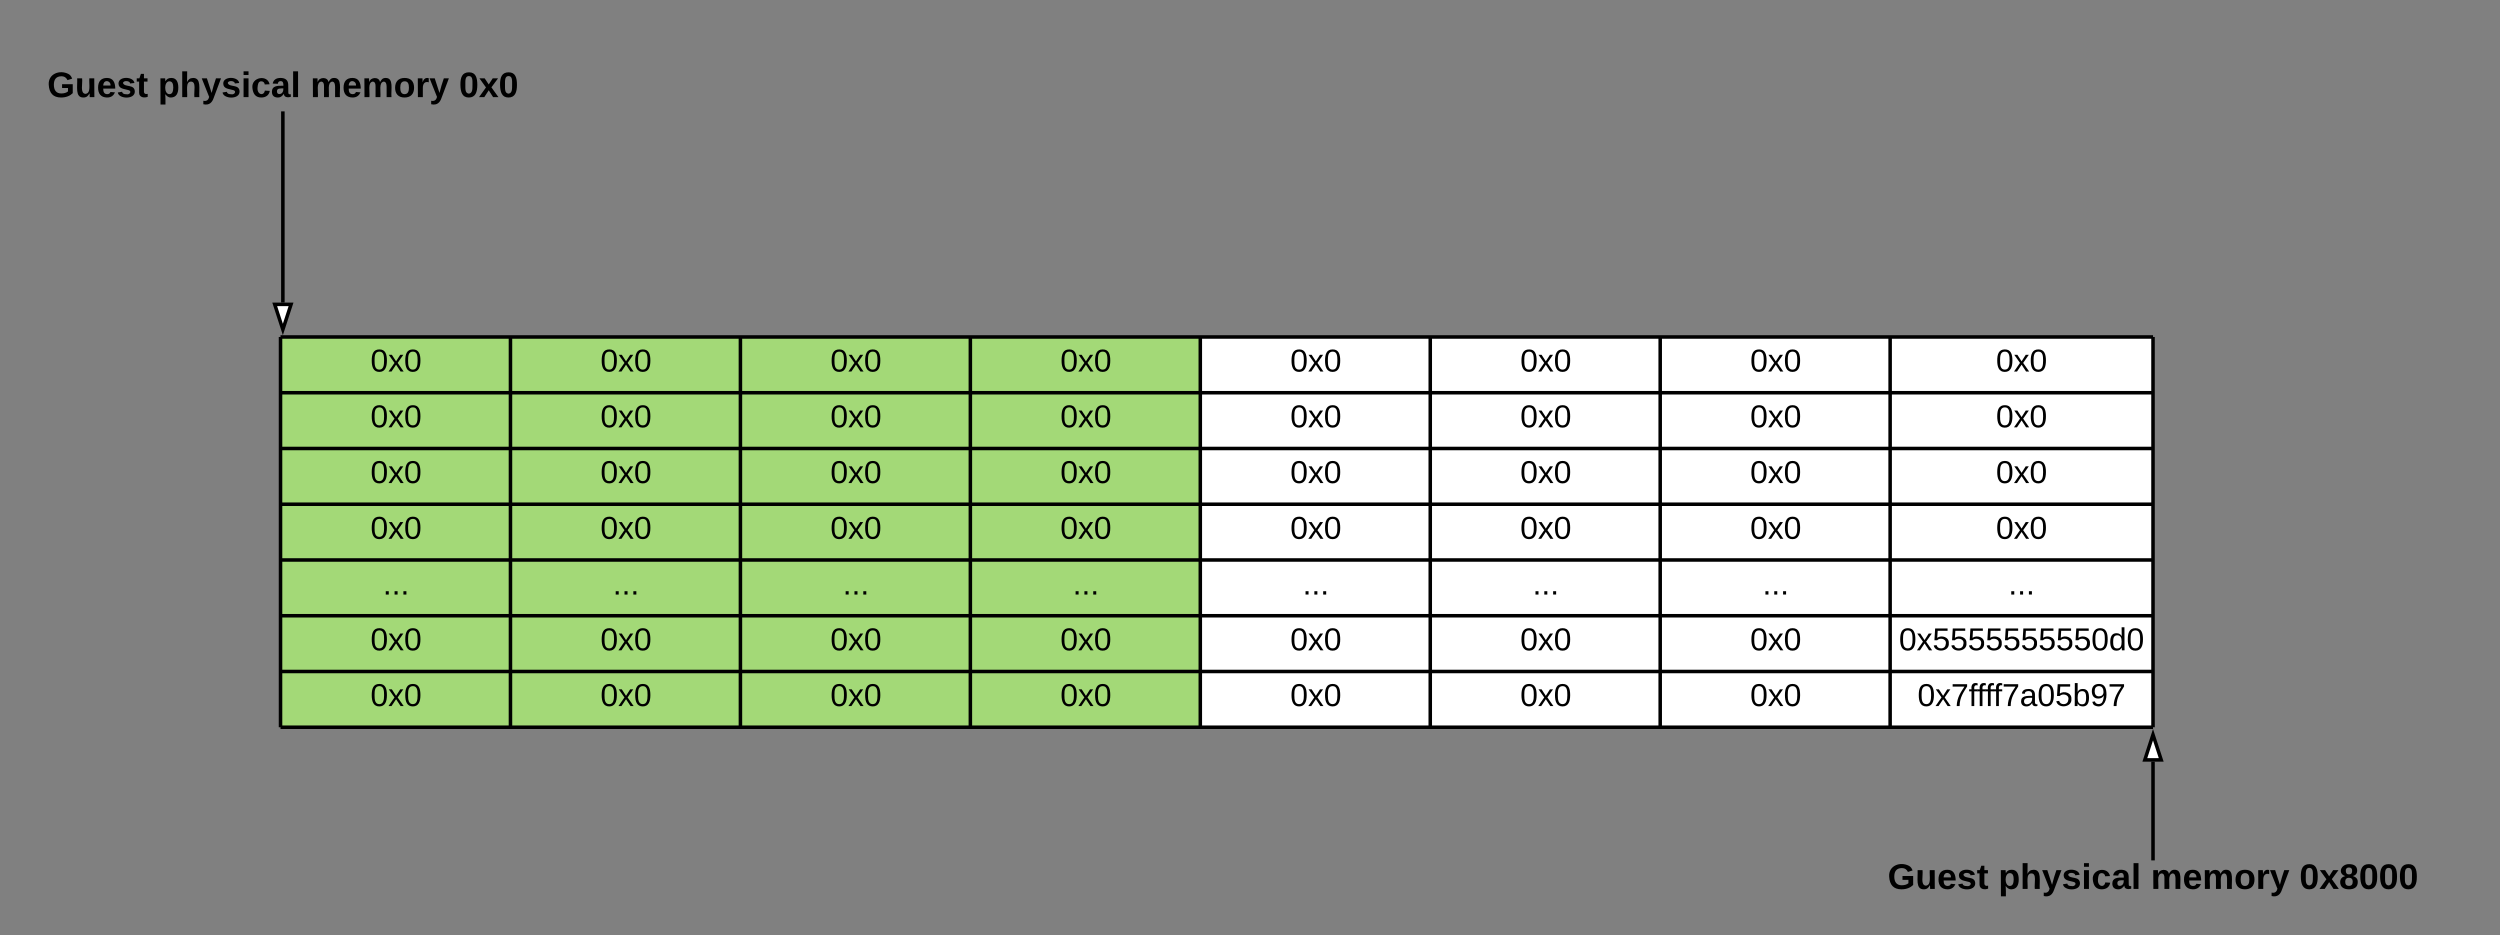 <svg xmlns="http://www.w3.org/2000/svg" xmlns:xlink="http://www.w3.org/1999/xlink" xmlns:lucid="lucid" width="1417" height="530"><rect width="100%" height="100%" fill="#808080" stroke="none"/><g transform="translate(-41 -789)" lucid:page-tab-id="0_0"><path d="M200 980h130.33v31.6H200z" fill="#a3d977"/><path d="M330.33 980h130.34v31.6H330.33zM460.67 980H591v31.6H460.67zM591 980h130.33v31.6H591z" fill="#a3d977"/><path d="M721.33 980h130.34v31.6H721.33z" fill="#fff"/><path d="M851.67 980H982v31.6H851.67zM982 980h130.33v31.6H982zM1112.33 980h149v31.6h-149z" fill="#fff"/><path d="M200 1011.6h130.33v31.6H200z" fill="#a3d977"/><path d="M330.33 1011.6h130.34v31.6H330.33zM460.67 1011.6H591v31.6H460.67zM591 1011.6h130.33v31.6H591z" fill="#a3d977"/><path d="M721.33 1011.6h130.34v31.6H721.33z" fill="#fff"/><path d="M851.67 1011.6H982v31.6H851.67zM982 1011.6h130.33v31.6H982zM1112.33 1011.6h149v31.6h-149z" fill="#fff"/><path d="M200 1043.2h130.33v31.6H200z" fill="#a3d977"/><path d="M330.33 1043.2h130.34v31.6H330.33zM460.67 1043.2H591v31.6H460.67zM591 1043.2h130.33v31.6H591z" fill="#a3d977"/><path d="M721.33 1043.2h130.34v31.6H721.33z" fill="#fff"/><path d="M851.67 1043.2H982v31.6H851.67zM982 1043.2h130.33v31.6H982zM1112.33 1043.2h149v31.6h-149z" fill="#fff"/><path d="M200 1074.8h130.33v31.6H200z" fill="#a3d977"/><path d="M330.33 1074.8h130.34v31.6H330.33zM460.67 1074.8H591v31.6H460.67zM591 1074.8h130.33v31.6H591z" fill="#a3d977"/><path d="M721.33 1074.8h130.34v31.6H721.33z" fill="#fff"/><path d="M851.67 1074.8H982v31.6H851.67zM982 1074.8h130.33v31.6H982zM1112.33 1074.8h149v31.6h-149z" fill="#fff"/><path d="M200 1106.4h130.33v31.6H200z" fill="#a3d977"/><path d="M330.33 1106.4h130.34v31.6H330.33zM460.67 1106.4H591v31.6H460.67zM591 1106.4h130.33v31.6H591z" fill="#a3d977"/><path d="M721.33 1106.4h130.34v31.6H721.33z" fill="#fff"/><path d="M851.67 1106.4H982v31.6H851.67zM982 1106.4h130.33v31.6H982zM1112.33 1106.4h149v31.6h-149z" fill="#fff"/><path d="M200 1138h130.33v31.6H200z" fill="#a3d977"/><path d="M330.33 1138h130.34v31.6H330.33zM460.67 1138H591v31.6H460.67zM591 1138h130.33v31.6H591z" fill="#a3d977"/><path d="M721.33 1138h130.34v31.6H721.33z" fill="#fff"/><path d="M851.67 1138H982v31.6H851.67zM982 1138h130.33v31.6H982zM1112.33 1138h149v31.6h-149z" fill="#fff"/><path d="M200 1169.6h130.33v31.6H200z" fill="#a3d977"/><path d="M330.33 1169.6h130.34v31.6H330.33zM460.67 1169.6H591v31.6H460.67zM591 1169.6h130.33v31.6H591z" fill="#a3d977"/><path d="M721.33 1169.6h130.34v31.6H721.33z" fill="#fff"/><path d="M851.67 1169.6H982v31.6H851.67zM982 1169.6h130.33v31.6H982zM1112.33 1169.6h149v31.6h-149z" fill="#fff"/><path d="M200 980v31.6M330.33 980v31.6M460.67 980v31.6M591 980v31.6M721.33 980v31.6M851.67 980v31.6M982 980v31.6M1112.33 980v31.6M1261.33 980v31.6M200 1011.6v31.6M330.33 1011.6v31.6M460.67 1011.6v31.6M591 1011.6v31.6M721.33 1011.6v31.6M851.67 1011.6v31.6M982 1011.6v31.6M1112.33 1011.6v31.6M1261.33 1011.6v31.6M200 1043.2v31.6M330.33 1043.2v31.6M460.67 1043.2v31.6M591 1043.2v31.6M721.33 1043.2v31.6M851.67 1043.2v31.6M982 1043.2v31.6M1112.33 1043.2v31.6M1261.33 1043.2v31.6M200 1074.8v31.6M330.33 1074.8v31.6M460.67 1074.8v31.6M591 1074.8v31.6M721.33 1074.8v31.6M851.67 1074.8v31.6M982 1074.8v31.6M1112.33 1074.8v31.6M1261.33 1074.8v31.6M200 1106.4v31.6M330.33 1106.4v31.6M460.67 1106.4v31.6M591 1106.4v31.6M721.33 1106.4v31.6M851.67 1106.4v31.6M982 1106.4v31.6M1112.33 1106.4v31.6M1261.33 1106.4v31.6M200 1138v31.6M330.33 1138v31.6M460.67 1138v31.6M591 1138v31.6M721.33 1138v31.6M851.67 1138v31.6M982 1138v31.6M1112.33 1138v31.6M1261.33 1138v31.6M200 1169.6v31.6M330.33 1169.6v31.6M460.67 1169.6v31.6M591 1169.6v31.6M721.33 1169.6v31.6M851.67 1169.6v31.6M982 1169.6v31.6M1112.33 1169.6v31.6M1261.33 1169.6v31.6M200 980h130.33M330.33 980h130.34M460.67 980H591M591 980h130.33M721.33 980h130.34M851.67 980H982M982 980h130.33M1112.33 980h149M200 1011.6h130.33M330.33 1011.6h130.34M460.67 1011.6H591M591 1011.6h130.33M721.33 1011.6h130.34M851.67 1011.6H982M982 1011.6h130.33M1112.33 1011.6h149M200 1043.2h130.33M330.33 1043.2h130.34M460.67 1043.2H591M591 1043.2h130.33M721.33 1043.2h130.34M851.67 1043.2H982M982 1043.2h130.33M1112.33 1043.2h149M200 1074.8h130.33M330.33 1074.8h130.34M460.67 1074.8H591M591 1074.8h130.33M721.33 1074.8h130.34M851.67 1074.8H982M982 1074.8h130.33M1112.33 1074.8h149M200 1106.4h130.33M330.33 1106.4h130.34M460.67 1106.4H591M591 1106.4h130.33M721.33 1106.4h130.34M851.67 1106.4H982M982 1106.4h130.33M1112.33 1106.4h149M200 1138h130.33M330.33 1138h130.34M460.67 1138H591M591 1138h130.33M721.33 1138h130.34M851.67 1138H982M982 1138h130.33M1112.33 1138h149M200 1169.6h130.33M200 1201.2h130.33M330.33 1169.6h130.34M330.33 1201.2h130.34M460.67 1169.6H591M460.67 1201.2H591M591 1169.6h130.33M591 1201.2h130.33M721.33 1169.6h130.34M721.33 1201.2h130.34M851.67 1169.6H982M851.67 1201.2H982M982 1169.6h130.33M982 1201.2h130.33M1112.33 1169.6h149M1112.33 1201.2h149" stroke="#000" stroke-width="2" fill="none"/><use xlink:href="#a" transform="matrix(1,0,0,1,205,985) translate(46 14.6)"/><use xlink:href="#a" transform="matrix(1,0,0,1,335.333,985) translate(46 14.6)"/><use xlink:href="#a" transform="matrix(1,0,0,1,465.667,985) translate(46 14.6)"/><use xlink:href="#a" transform="matrix(1,0,0,1,596,985) translate(46 14.6)"/><use xlink:href="#a" transform="matrix(1,0,0,1,726.333,985) translate(46 14.6)"/><use xlink:href="#a" transform="matrix(1,0,0,1,856.667,985) translate(46 14.6)"/><use xlink:href="#a" transform="matrix(1,0,0,1,987,985) translate(46 14.6)"/><use xlink:href="#a" transform="matrix(1,0,0,1,1117.333,985) translate(55 14.6)"/><use xlink:href="#a" transform="matrix(1,0,0,1,205,1016.6) translate(46 14.6)"/><use xlink:href="#a" transform="matrix(1,0,0,1,335.333,1016.6) translate(46 14.6)"/><use xlink:href="#a" transform="matrix(1,0,0,1,465.667,1016.6) translate(46 14.6)"/><use xlink:href="#a" transform="matrix(1,0,0,1,596,1016.6) translate(46 14.6)"/><use xlink:href="#a" transform="matrix(1,0,0,1,726.333,1016.6) translate(46 14.6)"/><use xlink:href="#a" transform="matrix(1,0,0,1,856.667,1016.6) translate(46 14.6)"/><use xlink:href="#a" transform="matrix(1,0,0,1,987,1016.6) translate(46 14.6)"/><use xlink:href="#a" transform="matrix(1,0,0,1,1117.333,1016.6) translate(55 14.6)"/><use xlink:href="#a" transform="matrix(1,0,0,1,205,1048.2) translate(46 14.6)"/><use xlink:href="#a" transform="matrix(1,0,0,1,335.333,1048.2) translate(46 14.6)"/><use xlink:href="#a" transform="matrix(1,0,0,1,465.667,1048.2) translate(46 14.6)"/><use xlink:href="#a" transform="matrix(1,0,0,1,596,1048.2) translate(46 14.6)"/><use xlink:href="#a" transform="matrix(1,0,0,1,726.333,1048.2) translate(46 14.6)"/><use xlink:href="#a" transform="matrix(1,0,0,1,856.667,1048.2) translate(46 14.6)"/><use xlink:href="#a" transform="matrix(1,0,0,1,987,1048.2) translate(46 14.6)"/><use xlink:href="#a" transform="matrix(1,0,0,1,1117.333,1048.2) translate(55 14.6)"/><use xlink:href="#a" transform="matrix(1,0,0,1,205,1079.8) translate(46 14.6)"/><use xlink:href="#a" transform="matrix(1,0,0,1,335.333,1079.8) translate(46 14.6)"/><use xlink:href="#a" transform="matrix(1,0,0,1,465.667,1079.8) translate(46 14.6)"/><use xlink:href="#a" transform="matrix(1,0,0,1,596,1079.8) translate(46 14.6)"/><use xlink:href="#a" transform="matrix(1,0,0,1,726.333,1079.8) translate(46 14.6)"/><use xlink:href="#a" transform="matrix(1,0,0,1,856.667,1079.8) translate(46 14.6)"/><use xlink:href="#a" transform="matrix(1,0,0,1,987,1079.8) translate(46 14.6)"/><use xlink:href="#a" transform="matrix(1,0,0,1,1117.333,1079.8) translate(55 14.6)"/><use xlink:href="#b" transform="matrix(1,0,0,1,205,1111.4) translate(53 14.6)"/><use xlink:href="#b" transform="matrix(1,0,0,1,335.333,1111.4) translate(53 14.6)"/><use xlink:href="#b" transform="matrix(1,0,0,1,465.667,1111.4) translate(53 14.6)"/><use xlink:href="#b" transform="matrix(1,0,0,1,596,1111.4) translate(53 14.6)"/><use xlink:href="#c" transform="matrix(1,0,0,1,726.333,1111.4) translate(53 14.6)"/><use xlink:href="#c" transform="matrix(1,0,0,1,856.667,1111.4) translate(53 14.6)"/><use xlink:href="#c" transform="matrix(1,0,0,1,987,1111.4) translate(53 14.6)"/><use xlink:href="#c" transform="matrix(1,0,0,1,1117.333,1111.4) translate(62 14.6)"/><use xlink:href="#a" transform="matrix(1,0,0,1,205,1143) translate(46 14.6)"/><use xlink:href="#a" transform="matrix(1,0,0,1,335.333,1143) translate(46 14.6)"/><use xlink:href="#a" transform="matrix(1,0,0,1,465.667,1143) translate(46 14.6)"/><use xlink:href="#a" transform="matrix(1,0,0,1,596,1143) translate(46 14.6)"/><use xlink:href="#a" transform="matrix(1,0,0,1,726.333,1143) translate(46 14.6)"/><use xlink:href="#a" transform="matrix(1,0,0,1,856.667,1143) translate(46 14.6)"/><use xlink:href="#a" transform="matrix(1,0,0,1,987,1143) translate(46 14.6)"/><use xlink:href="#d" transform="matrix(1,0,0,1,1117.333,1143) translate(0 14.6)"/><use xlink:href="#a" transform="matrix(1,0,0,1,205,1174.6) translate(46 14.6)"/><use xlink:href="#a" transform="matrix(1,0,0,1,335.333,1174.6) translate(46 14.6)"/><use xlink:href="#a" transform="matrix(1,0,0,1,465.667,1174.6) translate(46 14.6)"/><use xlink:href="#a" transform="matrix(1,0,0,1,596,1174.6) translate(46 14.6)"/><use xlink:href="#a" transform="matrix(1,0,0,1,726.333,1174.6) translate(46 14.6)"/><use xlink:href="#a" transform="matrix(1,0,0,1,856.667,1174.6) translate(46 14.6)"/><use xlink:href="#a" transform="matrix(1,0,0,1,987,1174.6) translate(46 14.6)"/><use xlink:href="#e" transform="matrix(1,0,0,1,1117.333,1174.6) translate(10.525 14.6)"/><path d="M202.33 960.5h-2V852.13h2z"/><path d="M201.33 975.76l-4.63-14.26h9.27z" fill="#fff"/><path d="M201.33 979l-6-18.5h12.02zm-3.26-16.5l3.26 10.03 3.26-10.03z"/><path/><use xlink:href="#f" transform="matrix(1,0,0,1,67.782,827.867) translate(0 16.178)"/><use xlink:href="#g" transform="matrix(1,0,0,1,67.782,827.867) translate(62.801 16.178)"/><use xlink:href="#h" transform="matrix(1,0,0,1,67.782,827.867) translate(149.195 16.178)"/><use xlink:href="#i" transform="matrix(1,0,0,1,67.782,827.867) translate(233.398 16.178)"/><path d="M1262.33 1276.67h-2v-55.97h2z"/><path d="M1265.97 1219.7h-9.27l4.63-14.26z" fill="#fff"/><path d="M1267.35 1220.7h-12.03l6-18.5zm-9.28-2h6.52l-3.27-10.03z"/><path/><g><use xlink:href="#f" transform="matrix(1,0,0,1,1110.931,1276.667) translate(0 16.178)"/><use xlink:href="#g" transform="matrix(1,0,0,1,1110.931,1276.667) translate(62.801 16.178)"/><use xlink:href="#h" transform="matrix(1,0,0,1,1110.931,1276.667) translate(149.195 16.178)"/><use xlink:href="#j" transform="matrix(1,0,0,1,1110.931,1276.667) translate(233.398 16.178)"/></g><defs><path d="M101-251c68 0 85 55 85 127S166 4 100 4C33 4 14-52 14-124c0-73 17-127 87-127zm-1 229c47 0 54-49 54-102s-4-102-53-102c-51 0-55 48-55 102 0 53 5 102 54 102" id="k"/><path d="M141 0L90-78 38 0H4l68-98-65-92h35l48 74 47-74h35l-64 92 68 98h-35" id="l"/><g id="a"><use transform="matrix(0.05,0,0,0.05,0,0)" xlink:href="#k"/><use transform="matrix(0.05,0,0,0.05,10,0)" xlink:href="#l"/><use transform="matrix(0.05,0,0,0.05,19,0)" xlink:href="#k"/></g><path d="M33 0v-38h34V0H33" id="m"/><g id="b"><use transform="matrix(0.05,0,0,0.05,0,0)" xlink:href="#m"/><use transform="matrix(0.05,0,0,0.05,5,0)" xlink:href="#m"/><use transform="matrix(0.05,0,0,0.05,10,0)" xlink:href="#m"/></g><g id="c"><use transform="matrix(0.05,0,0,0.05,0,0)" xlink:href="#m"/><use transform="matrix(0.05,0,0,0.05,5,0)" xlink:href="#m"/><use transform="matrix(0.05,0,0,0.05,10,0)" xlink:href="#m"/></g><path d="M54-142c48-35 137-8 131 61C196 18 31 33 14-55l32-4c7 23 22 37 52 37 35-1 51-22 54-58 4-55-73-65-99-34H22l8-134h141v27H59" id="n"/><path d="M85-194c31 0 48 13 60 33l-1-100h32l1 261h-30c-2-10 0-23-3-31C134-8 116 4 85 4 32 4 16-35 15-94c0-66 23-100 70-100zm9 24c-40 0-46 34-46 75 0 40 6 74 45 74 42 0 51-32 51-76 0-42-9-74-50-73" id="o"/><g id="d"><use transform="matrix(0.05,0,0,0.05,0,0)" xlink:href="#k"/><use transform="matrix(0.05,0,0,0.05,10,0)" xlink:href="#l"/><use transform="matrix(0.05,0,0,0.05,19,0)" xlink:href="#n"/><use transform="matrix(0.05,0,0,0.05,29,0)" xlink:href="#n"/><use transform="matrix(0.05,0,0,0.05,39,0)" xlink:href="#n"/><use transform="matrix(0.05,0,0,0.05,49,0)" xlink:href="#n"/><use transform="matrix(0.05,0,0,0.05,59,0)" xlink:href="#n"/><use transform="matrix(0.05,0,0,0.05,69,0)" xlink:href="#n"/><use transform="matrix(0.05,0,0,0.05,79,0)" xlink:href="#n"/><use transform="matrix(0.05,0,0,0.05,89,0)" xlink:href="#n"/><use transform="matrix(0.05,0,0,0.05,99,0)" xlink:href="#n"/><use transform="matrix(0.05,0,0,0.05,109,0)" xlink:href="#k"/><use transform="matrix(0.05,0,0,0.05,119,0)" xlink:href="#o"/><use transform="matrix(0.05,0,0,0.05,129,0)" xlink:href="#k"/></g><path d="M64 0c3-98 48-159 88-221H18v-27h164v26C143-157 98-101 97 0H64" id="p"/><path d="M101-234c-31-9-42 10-38 44h38v23H63V0H32v-167H5v-23h27c-7-52 17-82 69-68v24" id="q"/><path d="M141-36C126-15 110 5 73 4 37 3 15-17 15-53c-1-64 63-63 125-63 3-35-9-54-41-54-24 1-41 7-42 31l-33-3c5-37 33-52 76-52 45 0 72 20 72 64v82c-1 20 7 32 28 27v20c-31 9-61-2-59-35zM48-53c0 20 12 33 32 33 41-3 63-29 60-74-43 2-92-5-92 41" id="r"/><path d="M115-194c53 0 69 39 70 98 0 66-23 100-70 100C84 3 66-7 56-30L54 0H23l1-261h32v101c10-23 28-34 59-34zm-8 174c40 0 45-34 45-75 0-40-5-75-45-74-42 0-51 32-51 76 0 43 10 73 51 73" id="s"/><path d="M99-251c64 0 84 50 84 122C183-37 130 33 47-8c-14-7-20-23-25-40l30-5c6 39 69 39 84 7 9-19 16-44 16-74-10 22-31 35-62 35-49 0-73-33-73-83 0-54 28-83 82-83zm-1 141c31-1 51-18 51-49 0-36-14-67-51-67-34 0-49 23-49 58 0 34 15 58 49 58" id="t"/><g id="e"><use transform="matrix(0.05,0,0,0.05,0,0)" xlink:href="#k"/><use transform="matrix(0.05,0,0,0.05,10,0)" xlink:href="#l"/><use transform="matrix(0.05,0,0,0.05,19,0)" xlink:href="#p"/><use transform="matrix(0.05,0,0,0.05,29,0)" xlink:href="#q"/><use transform="matrix(0.05,0,0,0.05,33.65,0)" xlink:href="#q"/><use transform="matrix(0.05,0,0,0.05,38.3,0)" xlink:href="#q"/><use transform="matrix(0.05,0,0,0.05,42.95,0)" xlink:href="#q"/><use transform="matrix(0.05,0,0,0.05,47.95,0)" xlink:href="#p"/><use transform="matrix(0.05,0,0,0.05,57.95,0)" xlink:href="#r"/><use transform="matrix(0.05,0,0,0.05,67.95,0)" xlink:href="#k"/><use transform="matrix(0.05,0,0,0.05,77.95,0)" xlink:href="#n"/><use transform="matrix(0.05,0,0,0.05,87.95,0)" xlink:href="#s"/><use transform="matrix(0.05,0,0,0.05,97.95,0)" xlink:href="#t"/><use transform="matrix(0.05,0,0,0.05,107.95,0)" xlink:href="#p"/></g><path d="M67-125c0 54 23 88 75 88 28 0 53-7 68-21v-34h-60v-39h108v91C232-14 192 4 140 4 58 4 20-42 15-125 8-236 126-280 215-234c19 10 29 26 37 47l-47 15c-11-23-29-39-63-39-53 1-75 33-75 86" id="u"/><path d="M85 4C-2 5 27-109 22-190h50c7 57-23 150 33 157 60-5 35-97 40-157h50l1 190h-47c-2-12 1-28-3-38-12 25-28 42-61 42" id="v"/><path d="M185-48c-13 30-37 53-82 52C43 2 14-33 14-96s30-98 90-98c62 0 83 45 84 108H66c0 31 8 55 39 56 18 0 30-7 34-22zm-45-69c5-46-57-63-70-21-2 6-4 13-4 21h74" id="w"/><path d="M137-138c1-29-70-34-71-4 15 46 118 7 119 86 1 83-164 76-172 9l43-7c4 19 20 25 44 25 33 8 57-30 24-41C81-84 22-81 20-136c-2-80 154-74 161-7" id="x"/><path d="M115-3C79 11 28 4 28-45v-112H4v-33h27l15-45h31v45h36v33H77v99c-1 23 16 31 38 25v30" id="y"/><g id="f"><use transform="matrix(0.056,0,0,0.056,0,0)" xlink:href="#u"/><use transform="matrix(0.056,0,0,0.056,15.728,0)" xlink:href="#v"/><use transform="matrix(0.056,0,0,0.056,28.03,0)" xlink:href="#w"/><use transform="matrix(0.056,0,0,0.056,39.265,0)" xlink:href="#x"/><use transform="matrix(0.056,0,0,0.056,50.499,0)" xlink:href="#y"/></g><path d="M135-194c53 0 70 44 70 98 0 56-19 98-73 100-31 1-45-17-59-34 3 33 2 69 2 105H25l-1-265h48c2 10 0 23 3 31 11-24 29-35 60-35zM114-30c33 0 39-31 40-66 0-38-9-64-40-64-56 0-55 130 0 130" id="z"/><path d="M114-157C55-157 80-60 75 0H25v-261h50l-1 109c12-26 28-41 61-42 86-1 58 113 63 194h-50c-7-57 23-157-34-157" id="A"/><path d="M123 10C108 53 80 86 19 72V37c35 8 53-11 59-39L3-190h52l48 148c12-52 28-100 44-148h51" id="B"/><path d="M25-224v-37h50v37H25zM25 0v-190h50V0H25" id="C"/><path d="M190-63c-7 42-38 67-86 67-59 0-84-38-90-98-12-110 154-137 174-36l-49 2c-2-19-15-32-35-32-30 0-35 28-38 64-6 74 65 87 74 30" id="D"/><path d="M133-34C117-15 103 5 69 4 32 3 11-16 11-54c-1-60 55-63 116-61 1-26-3-47-28-47-18 1-26 9-28 27l-52-2c7-38 36-58 82-57s74 22 75 68l1 82c-1 14 12 18 25 15v27c-30 8-71 5-69-32zm-48 3c29 0 43-24 42-57-32 0-66-3-65 30 0 17 8 27 23 27" id="E"/><path d="M25 0v-261h50V0H25" id="F"/><g id="g"><use transform="matrix(0.056,0,0,0.056,0,0)" xlink:href="#z"/><use transform="matrix(0.056,0,0,0.056,12.302,0)" xlink:href="#A"/><use transform="matrix(0.056,0,0,0.056,24.604,0)" xlink:href="#B"/><use transform="matrix(0.056,0,0,0.056,35.838,0)" xlink:href="#x"/><use transform="matrix(0.056,0,0,0.056,47.073,0)" xlink:href="#C"/><use transform="matrix(0.056,0,0,0.056,52.69,0)" xlink:href="#D"/><use transform="matrix(0.056,0,0,0.056,63.925,0)" xlink:href="#E"/><use transform="matrix(0.056,0,0,0.056,75.159,0)" xlink:href="#F"/></g><path d="M220-157c-53 9-28 100-34 157h-49v-107c1-27-5-49-29-50C55-147 81-57 75 0H25l-1-190h47c2 12-1 28 3 38 10-53 101-56 108 0 13-22 24-43 59-42 82 1 51 116 57 194h-49v-107c-1-25-5-48-29-50" id="G"/><path d="M110-194c64 0 96 36 96 99 0 64-35 99-97 99-61 0-95-36-95-99 0-62 34-99 96-99zm-1 164c35 0 45-28 45-65 0-40-10-65-43-65-34 0-45 26-45 65 0 36 10 65 43 65" id="H"/><path d="M135-150c-39-12-60 13-60 57V0H25l-1-190h47c2 13-1 29 3 40 6-28 27-53 61-41v41" id="I"/><g id="h"><use transform="matrix(0.056,0,0,0.056,0,0)" xlink:href="#G"/><use transform="matrix(0.056,0,0,0.056,17.975,0)" xlink:href="#w"/><use transform="matrix(0.056,0,0,0.056,29.21,0)" xlink:href="#G"/><use transform="matrix(0.056,0,0,0.056,47.185,0)" xlink:href="#H"/><use transform="matrix(0.056,0,0,0.056,59.487,0)" xlink:href="#I"/><use transform="matrix(0.056,0,0,0.056,67.351,0)" xlink:href="#B"/></g><path d="M101-251c68 0 84 54 84 127C185-50 166 4 99 4S15-52 14-124c-1-75 17-127 87-127zm-1 216c37-5 36-46 36-89s4-89-36-89c-39 0-36 45-36 89 0 43-3 85 36 89" id="J"/><path d="M144 0l-44-69L55 0H2l70-98-66-92h53l41 62 40-62h54l-67 91 71 99h-54" id="K"/><g id="i"><use transform="matrix(0.056,0,0,0.056,0,0)" xlink:href="#J"/><use transform="matrix(0.056,0,0,0.056,11.235,0)" xlink:href="#K"/><use transform="matrix(0.056,0,0,0.056,22.469,0)" xlink:href="#J"/></g><path d="M138-131c27 9 52 24 51 61 0 53-36 74-89 74S11-19 11-69c0-35 22-54 51-61-78-25-46-121 38-121 51 0 83 19 83 66 0 30-18 49-45 54zm-38-16c24 0 32-13 32-36 1-23-11-34-32-34-22 0-33 12-32 34 0 22 9 36 32 36zm1 116c27 0 37-17 37-43 0-25-13-39-39-39-24 0-37 15-37 40 0 27 11 42 39 42" id="L"/><g id="j"><use transform="matrix(0.056,0,0,0.056,0,0)" xlink:href="#J"/><use transform="matrix(0.056,0,0,0.056,11.235,0)" xlink:href="#K"/><use transform="matrix(0.056,0,0,0.056,22.469,0)" xlink:href="#L"/><use transform="matrix(0.056,0,0,0.056,33.704,0)" xlink:href="#J"/><use transform="matrix(0.056,0,0,0.056,44.938,0)" xlink:href="#J"/><use transform="matrix(0.056,0,0,0.056,56.173,0)" xlink:href="#J"/></g></defs></g></svg>